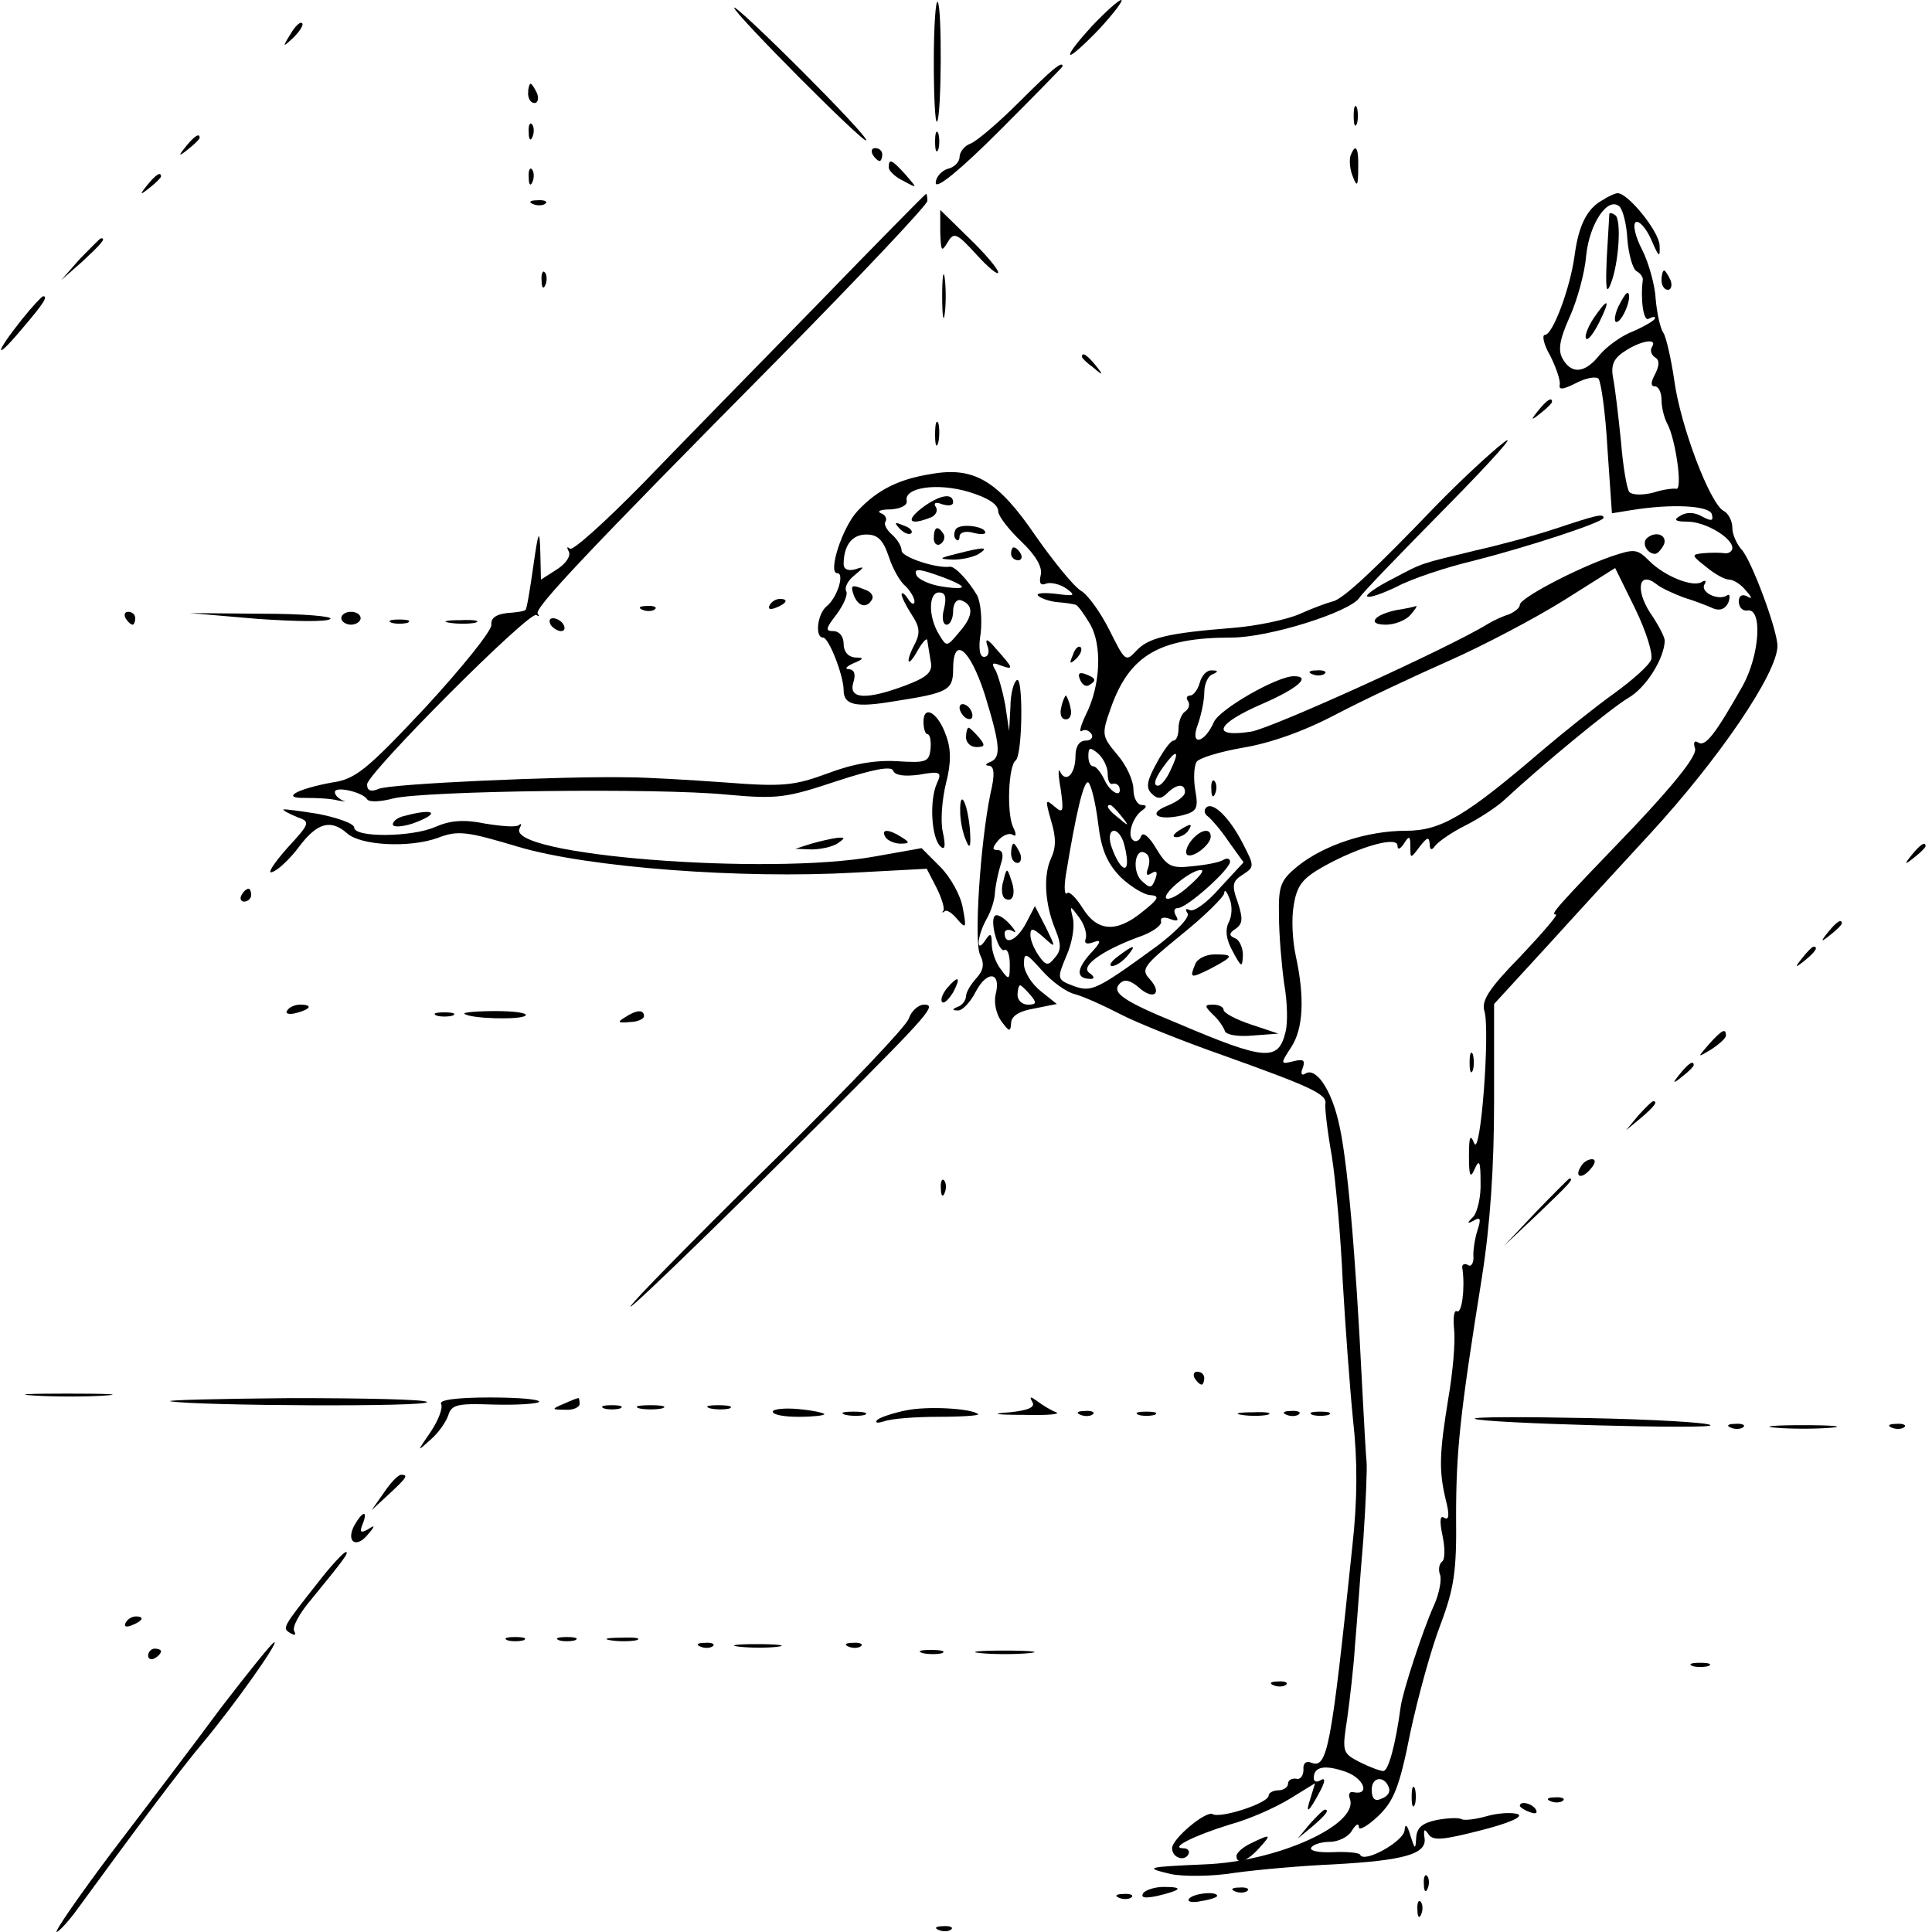 <?xml version="1.0" standalone="no"?>
<!DOCTYPE svg PUBLIC "-//W3C//DTD SVG 20010904//EN"
 "http://www.w3.org/TR/2001/REC-SVG-20010904/DTD/svg10.dtd">
<svg version="1.0" xmlns="http://www.w3.org/2000/svg"
 width="300pt" height="300pt" viewBox="0 0 300 300"
 preserveAspectRatio="xMidYMid meet">
<g transform="translate(0,300) scale(0.1,-0.1)"
fill="#000000" stroke="none">
<path d="M1450 2905 c0 -54 2 -96 5 -94 7 8 8 179 1 186 -3 4 -6 -38 -6 -92z"/>
<path d="M1696 2960 c-21 -23 -37 -43 -34 -45 2 -2 22 16 45 40 23 25 38 45
34 45 -4 0 -24 -18 -45 -40z"/>
<path d="M1140 2988 c0 -9 201 -211 205 -206 3 2 -43 51 -100 108 -58 58 -105
102 -105 98z"/>
<path d="M451 2947 c-13 -21 -12 -21 5 -5 10 10 16 20 13 22 -3 3 -11 -5 -18
-17z"/>
<path d="M1583 2842 c-32 -32 -66 -61 -76 -65 -9 -3 -17 -13 -17 -21 0 -7 -8
-16 -18 -18 -10 -3 -19 -13 -19 -22 0 -11 38 20 99 81 54 54 98 99 98 100 0 9
-15 -3 -67 -55z"/>
<path d="M820 2855 c0 -8 4 -15 10 -15 5 0 7 7 4 15 -4 8 -8 15 -10 15 -2 0
-4 -7 -4 -15z"/>
<path d="M2102 2820 c0 -14 2 -19 5 -12 2 6 2 18 0 25 -3 6 -5 1 -5 -13z"/>
<path d="M821 2794 c0 -11 3 -14 6 -6 3 7 2 16 -1 19 -3 4 -6 -2 -5 -13z"/>
<path d="M1452 2780 c0 -14 2 -19 5 -12 2 6 2 18 0 25 -3 6 -5 1 -5 -13z"/>
<path d="M289 2773 c-13 -16 -12 -17 4 -4 9 7 17 15 17 17 0 8 -8 3 -21 -13z"/>
<path d="M1355 2760 c3 -5 8 -10 11 -10 2 0 4 5 4 10 0 6 -5 10 -11 10 -5 0
-7 -4 -4 -10z"/>
<path d="M2097 2758 c-2 -7 -1 -22 4 -33 6 -16 8 -14 8 13 1 33 -4 41 -12 20z"/>
<path d="M1380 2740 c0 -5 10 -15 23 -21 22 -12 22 -12 3 10 -21 23 -26 26
-26 11z"/>
<path d="M821 2724 c0 -11 3 -14 6 -6 3 7 2 16 -1 19 -3 4 -6 -2 -5 -13z"/>
<path d="M229 2713 c-13 -16 -12 -17 4 -4 9 7 17 15 17 17 0 8 -8 3 -21 -13z"/>
<path d="M1268 2526 c-92 -94 -214 -219 -271 -278 -58 -59 -108 -104 -112
-100 -5 4 -5 2 -2 -4 4 -7 -4 -19 -18 -28 l-25 -16 -1 42 c-1 38 -3 35 -11
-22 -5 -35 -10 -66 -12 -67 -1 -2 -14 -4 -29 -5 -17 -2 -25 -8 -24 -18 1 -9
-45 -66 -102 -128 -91 -97 -109 -112 -145 -117 -55 -10 -82 -25 -41 -24 17 0
39 -1 50 -4 11 -2 14 -2 7 0 -6 3 -12 8 -12 13 0 10 43 0 50 -11 3 -5 21 -4
40 1 45 12 410 17 520 6 77 -7 91 -5 169 21 58 19 86 24 88 16 3 -7 17 -9 40
-6 33 6 36 4 28 -13 -12 -26 -9 -84 5 -98 7 -7 9 -1 4 22 -4 17 -1 52 5 76 8
31 8 53 0 74 -12 35 -35 49 -35 21 0 -11 3 -19 6 -19 4 0 6 -10 5 -22 -2 -21
-6 -23 -52 -20 -33 2 -69 -4 -108 -19 -52 -19 -69 -21 -159 -14 -56 4 -123 8
-151 8 -102 2 -371 -10 -387 -18 -12 -5 -18 -3 -18 7 0 17 253 271 263 263 4
-3 5 -2 2 2 -6 8 71 90 377 399 125 127 228 236 228 242 0 7 -1 11 -2 11 -2
-1 -78 -78 -170 -173z"/>
<path d="M2488 2689 c-24 -13 -37 -40 -43 -86 -7 -51 -34 -123 -46 -123 -5 0
-2 -15 8 -32 9 -18 16 -38 15 -45 -2 -9 5 -8 25 2 15 8 31 11 35 7 4 -4 11
-53 14 -108 l7 -101 31 5 c62 10 119 7 124 -6 3 -11 0 -12 -15 -4 -12 7 -25 7
-34 1 -11 -6 -8 -9 11 -9 28 0 70 -25 70 -41 0 -5 -6 -9 -12 -8 -7 1 -22 1
-33 0 -19 -2 -19 -3 4 -21 13 -11 29 -20 36 -20 7 0 19 -8 26 -17 10 -11 10
-14 2 -9 -8 4 -13 1 -13 -8 0 -9 6 -15 13 -14 24 5 20 -68 -7 -117 -43 -76
-58 -95 -69 -88 -6 4 -8 0 -5 -9 4 -10 -29 -52 -95 -122 -124 -129 -130 -136
-121 -136 4 0 -21 -29 -55 -65 -49 -50 -61 -69 -56 -85 9 -30 -6 -230 -16
-205 -6 15 -8 10 -8 -20 0 -31 2 -36 9 -20 7 16 9 11 9 -20 1 -23 -5 -47 -11
-54 -11 -11 -10 -12 1 -6 10 6 11 2 5 -16 -4 -13 -7 -32 -6 -42 0 -9 -4 -15
-9 -11 -6 3 -10 0 -8 -7 4 -30 -1 -70 -9 -65 -4 2 -6 -10 -4 -29 2 -18 -2 -66
-9 -106 -14 -86 -15 -112 -4 -158 6 -23 5 -32 -2 -28 -7 5 -8 -4 -3 -28 4 -19
4 -37 -1 -40 -4 -3 -6 -12 -3 -20 3 -7 -1 -29 -9 -47 -17 -37 -49 -135 -52
-158 -8 -59 -19 -100 -27 -100 -5 0 -21 6 -37 14 -27 14 -27 16 -19 68 4 29
10 80 12 113 3 33 8 107 13 165 4 58 6 112 5 120 -1 8 -4 62 -7 120 -10 203
-23 355 -37 410 -12 50 -35 83 -51 73 -6 -4 -8 0 -4 9 4 12 1 14 -15 10 -20
-5 -20 -4 -3 22 19 29 21 78 7 142 -5 23 -7 58 -3 79 5 30 13 41 47 60 56 31
114 47 114 32 0 -7 4 -6 10 3 8 13 10 12 10 -4 0 -20 0 -20 15 0 11 14 14 15
15 4 0 -10 3 -11 8 -4 4 6 25 21 47 32 22 11 49 29 60 39 58 54 166 143 193
159 28 16 56 61 57 89 0 6 -10 25 -23 44 -23 36 -17 65 10 44 7 -6 27 -15 43
-21 17 -5 37 -13 46 -17 10 -4 19 0 23 10 3 9 2 14 -3 10 -14 -8 -42 6 -34 18
3 5 1 7 -5 3 -14 -8 -57 9 -81 33 -19 19 -23 19 -59 7 -57 -20 -142 -65 -142
-75 0 -5 -8 -11 -17 -15 -10 -3 -25 -10 -33 -15 -58 -36 -333 -161 -367 -167
-64 -10 -55 12 17 43 55 24 77 43 49 43 -26 0 -115 -51 -124 -71 -15 -34 -38
-38 -25 -4 5 14 10 37 10 50 0 13 6 26 13 28 9 4 9 6 -1 6 -8 1 -16 -8 -19
-19 -3 -11 -10 -20 -15 -20 -5 0 -7 -4 -3 -9 3 -5 1 -12 -5 -16 -5 -3 -10 -15
-10 -26 0 -10 -3 -19 -8 -19 -4 0 -16 -16 -26 -35 -15 -27 -17 -38 -8 -47 9
-9 15 -9 24 0 15 15 28 16 28 2 0 -6 -12 -15 -27 -21 -33 -13 -15 -24 23 -15
23 6 25 11 20 39 -3 18 -2 37 2 44 4 6 37 16 72 22 42 7 94 25 145 52 44 23
123 60 175 83 52 23 132 65 177 93 l81 51 31 -63 c17 -35 28 -70 25 -79 -3 -9
-29 -32 -58 -53 -28 -20 -78 -60 -111 -88 -119 -102 -157 -125 -212 -125 -60
0 -127 -22 -168 -55 -27 -22 -30 -31 -29 -77 0 -29 4 -76 8 -105 5 -28 6 -62
2 -76 -11 -45 -31 -44 -165 13 -88 36 -106 49 -92 63 7 7 16 5 29 -6 23 -21
38 -10 17 13 -14 15 -9 21 50 69 36 29 65 58 66 64 0 7 4 3 8 -8 5 -11 4 -28
-1 -37 -6 -12 -4 -27 6 -45 14 -26 15 -26 16 -6 0 12 -6 24 -12 26 -10 4 -10
8 1 15 11 8 11 16 3 41 -10 27 -8 33 8 43 18 12 18 13 0 48 -21 41 -47 66 -57
56 -4 -4 -3 -10 3 -14 5 -4 20 -21 32 -39 l23 -32 -37 -40 c-20 -23 -41 -38
-47 -34 -6 3 -7 1 -3 -5 4 -6 -16 -27 -46 -50 -96 -70 -103 -73 -131 -63 -26
10 -26 11 -11 47 9 20 13 46 10 58 -5 21 -5 21 10 1 8 -11 12 -25 10 -32 -3
-8 1 -10 12 -6 13 5 12 0 -6 -19 -21 -24 -21 -38 2 -38 6 0 5 4 -2 9 -16 10
19 35 76 56 21 7 36 18 35 24 -2 6 4 8 14 4 11 -4 14 -3 9 5 -4 7 -3 12 3 12
14 0 81 60 81 72 0 5 -5 6 -10 3 -6 -4 -27 -8 -48 -10 -34 -4 -40 0 -57 28
-10 17 -20 26 -23 19 -2 -7 -8 -10 -12 -7 -11 7 -1 37 14 47 7 5 7 8 -1 8 -7
0 -13 11 -13 24 0 14 -11 38 -25 54 -24 29 -25 31 -10 73 29 82 76 109 187
109 59 0 185 40 199 62 4 7 65 70 136 142 70 71 110 116 88 99 -22 -17 -70
-62 -106 -99 -94 -98 -144 -145 -160 -148 -8 -2 -30 -10 -50 -19 -20 -9 -67
-19 -105 -22 -100 -8 -131 -15 -150 -36 -16 -17 -17 -16 -41 32 -14 28 -34 56
-45 62 -11 7 -42 45 -70 85 -58 85 -95 108 -162 96 -51 -8 -84 -25 -114 -57
-24 -25 -47 -97 -32 -97 12 0 0 -38 -16 -51 -15 -12 -19 -49 -6 -49 9 0 32
-59 32 -82 0 -23 19 -27 78 -17 84 13 92 17 92 50 0 53 26 32 49 -39 24 -78
26 -98 9 -105 -8 -3 -9 -6 -2 -6 8 -1 9 -14 2 -43 -16 -78 -26 -232 -16 -251
7 -14 5 -24 -6 -36 -9 -10 -16 -22 -16 -28 0 -6 -6 -14 -12 -16 -10 -4 -10 -6
-1 -6 7 -1 20 13 28 29 18 34 40 31 31 -4 -3 -13 1 -31 9 -42 12 -16 14 -17
15 -3 0 11 12 19 36 23 l35 7 -25 20 c-14 11 -26 30 -26 42 0 19 3 18 28 -10
15 -17 38 -34 52 -37 14 -4 45 -18 70 -31 25 -13 97 -42 160 -64 134 -48 161
-60 158 -75 -1 -6 3 -42 10 -81 6 -38 14 -126 17 -195 4 -69 11 -165 16 -215
7 -62 7 -123 -1 -195 -33 -317 -39 -347 -64 -337 -8 3 -13 -1 -12 -11 0 -9 -5
-16 -11 -14 -7 1 -13 -2 -13 -8 0 -5 -7 -10 -15 -10 -8 0 -15 -4 -15 -8 0 -12
-75 -36 -87 -29 -10 6 -63 -38 -63 -53 0 -14 18 -21 25 -10 3 5 0 10 -7 10
-23 0 14 19 72 37 30 8 72 27 93 40 l39 24 -7 -23 c-9 -27 -3 -23 15 11 8 15
8 21 1 17 -6 -4 -11 -3 -11 3 0 18 17 21 49 10 29 -10 39 -37 13 -32 -6 2 -9
-3 -6 -10 15 -40 -113 -98 -226 -102 -91 -4 -94 -5 -52 -15 19 -4 64 -4 100 2
37 5 105 11 152 13 110 6 146 16 142 41 -2 14 0 15 6 6 7 -11 23 -9 82 6 43
11 66 21 57 25 -9 3 -30 2 -48 -3 -17 -5 -35 -7 -39 -5 -5 3 -22 2 -39 -1 -23
-5 -31 -12 -32 -28 -1 -19 -2 -18 -9 4 -5 17 -8 19 -9 8 -1 -17 -63 -52 -69
-38 -1 3 -20 5 -42 4 -22 -1 -37 2 -34 7 3 5 16 9 29 9 13 0 29 8 34 17 6 10
11 13 11 6 0 -6 13 1 30 17 24 23 33 44 50 130 12 56 33 132 47 168 21 56 25
83 24 167 0 102 6 159 40 371 13 82 19 172 19 274 l0 151 88 96 c48 53 117
128 153 167 108 117 199 251 199 293 0 25 -41 135 -56 150 -7 8 -14 23 -14 33
0 11 -6 23 -14 27 -21 12 -66 130 -76 201 -5 35 -13 69 -17 75 -5 7 -10 30
-12 52 -1 22 -11 57 -21 77 -11 21 -15 40 -10 43 5 3 16 -9 24 -27 12 -28 14
-29 13 -9 -1 22 -49 81 -65 81 -4 0 -15 -5 -24 -11z m39 -61 c2 -23 8 -45 14
-49 6 -3 10 -9 10 -13 -4 -31 1 -66 9 -61 6 3 10 4 10 1 0 -3 -15 -12 -33 -20
-19 -7 -42 -24 -53 -37 -22 -28 -43 -31 -57 -7 -8 13 -6 29 10 65 12 26 24 70
26 96 5 50 34 93 52 76 5 -5 11 -28 12 -51z m38 -167 c-3 -5 -1 -12 5 -16 7
-4 7 -12 0 -26 -7 -13 -7 -19 0 -19 5 0 10 -9 10 -21 0 -11 4 -28 9 -37 13
-24 24 -103 14 -101 -4 1 -21 -1 -36 -6 -16 -4 -32 -4 -37 1 -4 5 -10 41 -13
79 -4 39 -9 82 -12 97 -4 20 0 31 17 42 25 17 53 22 43 7z m-1060 -225 c29 -9
45 -19 45 -30 0 -7 16 -28 36 -47 23 -22 33 -40 30 -52 -3 -13 0 -17 9 -13 7
2 21 -1 31 -8 15 -11 13 -12 -17 -8 -19 2 -31 1 -27 -3 4 -4 18 -9 30 -10 13
-1 25 -3 28 -4 3 0 13 -14 22 -29 20 -33 17 -97 -6 -142 -8 -17 -11 -28 -6
-25 5 3 11 1 15 -5 3 -5 -1 -10 -9 -10 -10 0 -16 -9 -16 -24 0 -28 -15 -43
-24 -24 -3 7 -3 -5 1 -27 5 -36 4 -39 -10 -27 -14 12 -14 10 -5 -22 8 -26 8
-42 0 -59 -12 -26 -10 -70 7 -111 9 -22 9 -32 -1 -43 -10 -13 -14 -13 -25 3
-7 10 -13 24 -13 32 0 12 4 11 20 -3 20 -18 20 -18 4 15 l-17 33 -14 -27 c-14
-26 -33 -35 -33 -15 0 5 6 7 13 3 6 -4 4 1 -5 11 -10 11 -20 16 -23 13 -9 -8
6 -59 15 -53 4 2 8 -7 8 -22 0 -25 -1 -26 -14 -8 -8 10 -14 28 -14 39 0 17 -2
18 -10 6 -15 -23 -13 6 2 33 7 12 13 31 13 42 1 11 5 30 9 43 5 14 3 22 -5 22
-9 0 -8 4 1 15 7 8 17 12 22 9 6 -4 7 0 1 12 -10 22 -7 95 4 103 11 8 12 132
2 125 -5 -3 -10 -22 -10 -42 l-2 -37 -6 40 c-4 22 -11 46 -15 54 -7 11 -5 13
7 8 22 -8 21 -5 -5 24 -14 17 -19 19 -15 7 4 -10 2 -18 -5 -18 -7 0 -9 14 -5
38 2 21 0 47 -6 58 -13 22 -34 45 -42 44 -21 -3 -75 15 -75 25 0 7 -7 18 -15
25 -8 7 -13 16 -10 20 3 5 -1 11 -7 13 -7 3 -1 6 15 6 15 1 26 6 25 13 -5 21
47 29 97 14z m-125 -100 c6 -19 18 -40 26 -46 7 -7 14 -18 14 -24 0 -6 -5 -4
-10 4 -5 8 -10 11 -10 7 0 -4 7 -18 16 -32 12 -18 13 -28 5 -44 -16 -30 -12
-40 4 -11 8 14 15 21 15 15 1 -5 3 -20 5 -31 4 -17 -4 -25 -38 -38 -61 -23
-90 -22 -82 4 4 13 2 20 -7 21 -7 0 -4 4 7 9 17 7 17 9 3 9 -11 1 -18 9 -18
21 0 12 -7 20 -16 20 -13 0 -12 4 5 26 11 15 18 31 15 36 -3 5 2 16 12 24 17
14 17 15 2 10 -11 -3 -18 0 -18 8 0 29 13 46 35 46 18 0 26 -8 35 -34z m113
-46 c4 -4 -9 -4 -29 -1 -21 3 -39 12 -41 18 -4 10 3 10 29 1 18 -6 37 -14 41
-18z m-27 -35 c-4 -14 -2 -25 4 -25 5 0 10 9 10 21 0 11 5 19 12 17 20 -7 20
-24 -2 -49 -20 -24 -20 -24 -32 -4 -17 28 -16 65 0 65 10 0 12 -7 8 -25z m254
-256 c0 -11 3 -18 8 -16 4 1 8 -1 10 -5 5 -18 -14 -9 -23 11 -5 11 -13 21 -17
21 -5 0 -8 7 -8 16 0 14 3 14 15 4 8 -7 15 -21 15 -31z m98 6 c-6 -14 -15 -25
-20 -25 -9 0 -4 14 15 38 15 19 18 14 5 -13z m-113 -82 c5 -43 14 -63 35 -85
16 -15 37 -28 47 -28 14 -1 12 -6 -12 -25 -41 -34 -71 -32 -94 5 -10 16 -21
27 -24 23 -4 -4 -5 9 -2 28 16 98 28 148 35 144 4 -3 11 -30 15 -62z m36 10
c13 -16 12 -17 -3 -4 -17 13 -22 21 -14 21 2 0 10 -8 17 -17z m3 -39 c3 -9 6
-23 6 -32 0 -21 -15 -5 -25 26 -7 25 9 31 19 6z m39 -41 c-4 -11 -3 -14 5 -9
8 5 10 2 6 -9 -6 -15 -8 -15 -22 -2 -15 16 -9 53 7 42 6 -3 7 -13 4 -22z m63
-29 c-15 -14 -31 -22 -35 -19 -7 7 39 45 54 44 6 0 -3 -11 -19 -25z m-246
-169 c10 -12 10 -15 -4 -15 -9 0 -16 7 -16 15 0 8 2 15 4 15 2 0 9 -7 16 -15z
m557 -1232 c2 -6 -3 -13 -12 -16 -10 -5 -15 0 -15 14 0 21 21 22 27 2z"/>
<path d="M2499 2668 c0 -2 -2 -32 -4 -68 -2 -47 -1 -59 6 -41 13 32 17 101 7
107 -4 3 -8 4 -9 2z"/>
<path d="M2513 2524 c-6 -13 -7 -24 -3 -24 9 0 25 39 18 45 -2 2 -8 -7 -15
-21z"/>
<path d="M2474 2505 c-9 -14 -14 -28 -11 -31 3 -3 12 9 20 25 19 38 14 40 -9
6z"/>
<path d="M1430 2210 c-24 -19 -17 -26 14 -14 9 3 13 11 9 17 -4 6 0 8 10 4 10
-3 17 -2 17 3 0 16 -23 11 -50 -10z"/>
<path d="M1397 2179 c7 -7 15 -10 18 -7 3 3 -2 9 -12 12 -14 6 -15 5 -6 -5z"/>
<path d="M1484 2178 c-3 -5 -3 -12 0 -15 3 -4 6 -2 6 4 0 6 9 9 20 6 11 -3 20
-3 20 0 0 10 -40 15 -46 5z"/>
<path d="M1450 2164 c0 -8 5 -12 10 -9 6 4 8 11 5 16 -9 14 -15 11 -15 -7z"/>
<path d="M1485 2140 c-28 -7 -28 -8 -5 -9 14 0 32 4 40 9 17 11 8 11 -35 0z"/>
<path d="M1570 2140 c0 -5 5 -10 11 -10 5 0 7 5 4 10 -3 6 -8 10 -11 10 -2 0
-4 -4 -4 -10z"/>
<path d="M1666 1983 c-6 -14 -5 -15 5 -6 7 7 10 15 7 18 -3 3 -9 -2 -12 -12z"/>
<path d="M1677 1945 c3 -8 9 -12 14 -9 12 7 11 11 -5 17 -10 4 -13 1 -9 -8z"/>
<path d="M1648 1902 c-3 -11 0 -19 7 -19 7 0 10 8 7 19 -2 10 -6 18 -7 18 -1
0 -5 -8 -7 -18z"/>
<path d="M1570 1675 c0 -8 4 -15 10 -15 5 0 7 7 4 15 -4 8 -8 15 -10 15 -2 0
-4 -7 -4 -15z"/>
<path d="M1558 1632 c-4 -12 -2 -24 2 -27 13 -8 18 8 10 29 -6 19 -7 19 -12
-2z"/>
<path d="M1326 2075 c7 -17 20 -20 28 -6 3 5 -1 12 -10 15 -22 9 -24 8 -18 -9z"/>
<path d="M828 2683 c7 -3 16 -2 19 1 4 3 -2 6 -13 5 -11 0 -14 -3 -6 -6z"/>
<path d="M1460 2640 c1 -30 2 -32 11 -17 10 17 14 16 45 -18 19 -21 34 -33 34
-28 0 5 -20 29 -45 53 l-45 44 0 -34z"/>
<path d="M124 2598 l-29 -33 33 29 c30 28 37 36 29 36 -2 0 -16 -15 -33 -32z"/>
<path d="M1463 2540 c0 -30 2 -43 4 -27 2 15 2 39 0 55 -2 15 -4 2 -4 -28z"/>
<path d="M841 2564 c0 -11 3 -14 6 -6 3 7 2 16 -1 19 -3 4 -6 -2 -5 -13z"/>
<path d="M2580 2565 c0 -8 4 -15 10 -15 5 0 7 7 4 15 -4 8 -8 15 -10 15 -2 0
-4 -7 -4 -15z"/>
<path d="M34 2504 c-43 -54 -43 -66 -1 -16 35 41 42 52 34 52 -2 0 -17 -16
-33 -36z"/>
<path d="M1680 2446 c0 -2 8 -10 18 -17 15 -13 16 -12 3 4 -13 16 -21 21 -21
13z"/>
<path d="M2389 2363 c-13 -16 -12 -17 4 -4 9 7 17 15 17 17 0 8 -8 3 -21 -13z"/>
<path d="M1452 2325 c0 -16 2 -22 5 -12 2 9 2 23 0 30 -3 6 -5 -1 -5 -18z"/>
<path d="M2415 2179 c-33 -11 -89 -26 -125 -34 -86 -21 -79 -18 -128 -44 -24
-12 -42 -25 -39 -27 3 -3 23 4 46 15 22 12 76 30 118 40 83 21 203 60 203 67
0 7 -12 4 -75 -17z"/>
<path d="M2557 2164 c-8 -8 1 -24 13 -24 4 0 10 7 14 15 5 15 -14 21 -27 9z"/>
<path d="M1195 2060 c-3 -6 1 -7 9 -4 18 7 21 14 7 14 -6 0 -13 -4 -16 -10z"/>
<path d="M998 2053 c7 -3 16 -2 19 1 4 3 -2 6 -13 5 -11 0 -14 -3 -6 -6z"/>
<path d="M2170 2053 c-36 -7 -49 -23 -18 -23 14 0 31 7 38 15 7 8 11 14 9 14
-2 -1 -15 -4 -29 -6z"/>
<path d="M195 2040 c3 -5 8 -10 11 -10 2 0 4 5 4 10 0 6 -5 10 -11 10 -5 0 -7
-4 -4 -10z"/>
<path d="M400 2039 c58 -4 108 -5 113 0 4 4 -43 8 -105 8 l-113 1 105 -9z"/>
<path d="M530 2040 c0 -5 7 -10 15 -10 8 0 15 5 15 10 0 6 -7 10 -15 10 -8 0
-15 -4 -15 -10z"/>
<path d="M608 2033 c6 -2 18 -2 25 0 6 3 1 5 -13 5 -14 0 -19 -2 -12 -5z"/>
<path d="M698 2033 c12 -2 30 -2 40 0 9 3 -1 5 -23 4 -22 0 -30 -2 -17 -4z"/>
<path d="M855 2030 c3 -5 11 -10 16 -10 6 0 7 5 4 10 -3 6 -11 10 -16 10 -6 0
-7 -4 -4 -10z"/>
<path d="M2038 1953 c7 -3 16 -2 19 1 4 3 -2 6 -13 5 -11 0 -14 -3 -6 -6z"/>
<path d="M1490 1901 c0 -5 5 -13 10 -16 6 -3 10 -2 10 4 0 5 -4 13 -10 16 -5
3 -10 2 -10 -4z"/>
<path d="M1500 1855 c0 -8 7 -15 16 -15 14 0 14 3 4 15 -7 8 -14 15 -16 15 -2
0 -4 -7 -4 -15z"/>
<path d="M1881 1774 c0 -11 3 -14 6 -6 3 7 2 16 -1 19 -3 4 -6 -2 -5 -13z"/>
<path d="M1491 1739 c0 -13 4 -33 9 -44 6 -15 8 -10 6 18 -4 42 -16 64 -15 26z"/>
<path d="M440 1743 c0 -2 10 -7 22 -12 20 -7 20 -9 -17 -49 -21 -24 -31 -40
-22 -36 9 3 28 21 42 40 28 37 49 42 74 20 21 -19 97 -23 141 -7 31 12 45 10
125 -14 108 -32 345 -50 522 -40 l112 6 15 -29 c8 -16 13 -32 11 -36 -3 -3 -2
-4 2 -1 3 3 12 -3 20 -13 13 -15 14 -13 8 18 -3 19 -19 48 -35 64 l-29 29 -73
-13 c-166 -30 -575 2 -551 44 3 6 3 8 -1 5 -4 -4 -27 -2 -52 2 -34 7 -55 5
-78 -5 -36 -16 -126 -17 -126 -1 0 6 -25 15 -55 21 -30 5 -55 8 -55 7z"/>
<path d="M628 1733 c-10 -2 -18 -8 -18 -13 0 -5 14 -4 30 1 45 16 36 25 -12
12z"/>
<path d="M1830 1710 c-9 -6 -10 -10 -3 -10 6 0 15 5 18 10 8 12 4 12 -15 0z"/>
<path d="M1375 1700 c3 -5 14 -10 23 -10 15 0 15 2 2 10 -20 13 -33 13 -25 0z"/>
<path d="M1850 1695 c-7 -9 -10 -18 -7 -22 8 -7 37 15 37 28 0 14 -16 11 -30
-6z"/>
<path d="M1260 1690 l-25 -8 25 -1 c14 0 32 4 40 9 13 9 13 10 0 9 -8 -1 -26
-5 -40 -9z"/>
<path d="M2969 1673 c-13 -16 -12 -17 4 -4 9 7 17 15 17 17 0 8 -8 3 -21 -13z"/>
<path d="M375 1610 c-3 -5 -1 -10 4 -10 6 0 11 5 11 10 0 6 -2 10 -4 10 -3 0
-8 -4 -11 -10z"/>
<path d="M2839 1553 c-13 -16 -12 -17 4 -4 9 7 17 15 17 17 0 8 -8 3 -21 -13z"/>
<path d="M1736 1515 c-11 -8 -15 -15 -9 -15 6 0 16 7 23 15 16 19 11 19 -14 0z"/>
<path d="M2799 1513 c-13 -16 -12 -17 4 -4 16 13 21 21 13 21 -2 0 -10 -8 -17
-17z"/>
<path d="M1856 1503 c-9 -22 -8 -23 24 -7 36 19 37 22 6 22 -14 0 -27 -7 -30
-15z"/>
<path d="M1470 1465 c-7 -9 -10 -18 -7 -21 3 -3 10 4 17 15 13 25 8 27 -10 6z"/>
<path d="M446 1431 c-4 -5 3 -7 14 -4 23 6 26 13 6 13 -8 0 -17 -4 -20 -9z"/>
<path d="M1411 1418 c-5 -13 -94 -106 -197 -208 -104 -102 -206 -205 -228
-230 -42 -47 106 95 309 298 148 148 160 162 140 162 -9 0 -20 -10 -24 -22z"/>
<path d="M1883 1425 c9 -8 17 -20 19 -26 2 -6 20 -9 43 -7 l40 3 -42 14 c-24
8 -43 18 -43 23 0 4 -7 8 -16 8 -14 0 -14 -2 -1 -15z"/>
<path d="M678 1423 c6 -2 18 -2 25 0 6 3 1 5 -13 5 -14 0 -19 -2 -12 -5z"/>
<path d="M721 1426 c8 -8 88 -10 95 -3 4 4 -17 7 -46 7 -29 0 -51 -2 -49 -4z"/>
<path d="M970 1420 c-12 -7 -10 -9 8 -7 12 0 22 5 22 9 0 11 -12 10 -30 -2z"/>
<path d="M2654 1379 c-19 -22 -19 -22 4 -8 12 8 22 17 22 21 0 12 -6 9 -26
-13z"/>
<path d="M2282 1350 c0 -14 2 -19 5 -12 2 6 2 18 0 25 -3 6 -5 1 -5 -13z"/>
<path d="M2609 1333 c-13 -16 -12 -17 4 -4 9 7 17 15 17 17 0 8 -8 3 -21 -13z"/>
<path d="M2544 1268 l-19 -23 23 19 c21 18 27 26 19 26 -2 0 -12 -10 -23 -22z"/>
<path d="M2455 1189 c-11 -17 1 -21 15 -4 8 9 8 15 2 15 -6 0 -14 -5 -17 -11z"/>
<path d="M1461 1154 c0 -11 3 -14 6 -6 3 7 2 16 -1 19 -3 4 -6 -2 -5 -13z"/>
<path d="M2385 1118 l-50 -53 53 50 c48 46 57 55 49 55 -1 0 -25 -24 -52 -52z"/>
<path d="M1855 860 c3 -5 8 -10 11 -10 2 0 4 5 4 10 0 6 -5 10 -11 10 -5 0 -7
-4 -4 -10z"/>
<path d="M53 833 c32 -2 81 -2 110 0 29 2 3 3 -58 3 -61 0 -84 -1 -52 -3z"/>
<path d="M265 824 c43 -7 403 -9 398 -1 -2 4 -97 6 -211 6 -114 -1 -198 -3
-187 -5z"/>
<path d="M685 820 c3 -6 -4 -25 -16 -43 -22 -32 -22 -32 -1 -13 12 10 24 27
28 38 5 17 14 19 70 17 35 -1 67 1 71 4 3 4 -31 7 -76 7 -53 0 -80 -4 -76 -10z"/>
<path d="M875 820 c-19 -8 -19 -9 3 -9 12 -1 22 4 22 9 0 6 -1 10 -2 9 -2 0
-12 -4 -23 -9z"/>
<path d="M1603 823 c5 -8 -6 -13 -35 -16 -31 -2 -24 -4 22 -4 36 -1 58 1 50 4
-8 3 -21 11 -29 17 -11 8 -13 8 -8 -1z"/>
<path d="M938 813 c6 -2 18 -2 25 0 6 3 1 5 -13 5 -14 0 -19 -2 -12 -5z"/>
<path d="M993 813 c9 -2 25 -2 35 0 9 3 1 5 -18 5 -19 0 -27 -2 -17 -5z"/>
<path d="M1103 813 c9 -2 23 -2 30 0 6 3 -1 5 -18 5 -16 0 -22 -2 -12 -5z"/>
<path d="M1200 808 c0 -5 18 -8 40 -8 22 0 40 2 40 4 0 2 -18 6 -40 8 -22 2
-40 0 -40 -4z"/>
<path d="M1407 810 c-20 -4 -41 -11 -45 -15 -4 -5 1 -5 11 -2 10 4 48 7 84 7
37 0 64 2 62 4 -10 9 -78 13 -112 6z"/>
<path d="M1313 803 c9 -2 23 -2 30 0 6 3 -1 5 -18 5 -16 0 -22 -2 -12 -5z"/>
<path d="M1678 803 c7 -3 16 -2 19 1 4 3 -2 6 -13 5 -11 0 -14 -3 -6 -6z"/>
<path d="M1768 803 c6 -2 18 -2 25 0 6 3 1 5 -13 5 -14 0 -19 -2 -12 -5z"/>
<path d="M1928 803 c12 -2 30 -2 40 0 9 3 -1 5 -23 4 -22 0 -30 -2 -17 -4z"/>
<path d="M1998 803 c7 -3 16 -2 19 1 4 3 -2 6 -13 5 -11 0 -14 -3 -6 -6z"/>
<path d="M2038 803 c6 -2 18 -2 25 0 6 3 1 5 -13 5 -14 0 -19 -2 -12 -5z"/>
<path d="M2290 797 c8 -7 374 -17 366 -10 -3 4 -88 9 -189 11 -100 2 -180 2
-177 -1z"/>
<path d="M2688 783 c7 -3 16 -2 19 1 4 3 -2 6 -13 5 -11 0 -14 -3 -6 -6z"/>
<path d="M2758 783 c23 -2 61 -2 85 0 23 2 4 4 -43 4 -47 0 -66 -2 -42 -4z"/>
<path d="M2938 783 c7 -3 16 -2 19 1 4 3 -2 6 -13 5 -11 0 -14 -3 -6 -6z"/>
<path d="M596 682 l-19 -27 26 24 c28 26 32 31 20 31 -5 0 -17 -13 -27 -28z"/>
<path d="M550 631 c-13 -25 3 -36 21 -14 12 14 12 16 0 8 -11 -6 -13 -4 -8 8
9 23 0 21 -13 -2z"/>
<path d="M494 543 c-56 -71 -56 -71 -43 -79 7 -4 9 -3 6 3 -4 6 8 28 26 49 49
60 60 74 54 74 -3 0 -23 -21 -43 -47z"/>
<path d="M195 480 c-3 -6 1 -7 9 -4 18 7 21 14 7 14 -6 0 -13 -4 -16 -10z"/>
<path d="M788 453 c6 -2 18 -2 25 0 6 3 1 5 -13 5 -14 0 -19 -2 -12 -5z"/>
<path d="M868 453 c6 -2 18 -2 25 0 6 3 1 5 -13 5 -14 0 -19 -2 -12 -5z"/>
<path d="M948 453 c12 -2 30 -2 40 0 9 3 -1 5 -23 4 -22 0 -30 -2 -17 -4z"/>
<path d="M343 348 c-42 -57 -119 -158 -170 -225 -51 -68 -89 -123 -85 -123 4
1 19 17 34 38 86 118 160 217 194 257 49 59 117 155 110 155 -3 0 -40 -46 -83
-102z"/>
<path d="M1088 443 c7 -3 16 -2 19 1 4 3 -2 6 -13 5 -11 0 -14 -3 -6 -6z"/>
<path d="M1148 443 c18 -2 45 -2 60 0 15 2 0 4 -33 4 -33 0 -45 -2 -27 -4z"/>
<path d="M1318 443 c7 -3 16 -2 19 1 4 3 -2 6 -13 5 -11 0 -14 -3 -6 -6z"/>
<path d="M230 429 c0 -5 5 -7 10 -4 6 3 10 8 10 11 0 2 -4 4 -10 4 -5 0 -10
-5 -10 -11z"/>
<path d="M1433 433 c9 -2 23 -2 30 0 6 3 -1 5 -18 5 -16 0 -22 -2 -12 -5z"/>
<path d="M1523 433 c20 -2 54 -2 75 0 20 2 3 4 -38 4 -41 0 -58 -2 -37 -4z"/>
<path d="M2628 413 c6 -2 18 -2 25 0 6 3 1 5 -13 5 -14 0 -19 -2 -12 -5z"/>
<path d="M1978 383 c7 -3 16 -2 19 1 4 3 -2 6 -13 5 -11 0 -14 -3 -6 -6z"/>
<path d="M2192 210 c0 -14 2 -19 5 -12 2 6 2 18 0 25 -3 6 -5 1 -5 -13z"/>
<path d="M2408 203 c7 -3 16 -2 19 1 4 3 -2 6 -13 5 -11 0 -14 -3 -6 -6z"/>
<path d="M2360 196 c0 -2 7 -7 16 -10 8 -3 12 -2 9 4 -6 10 -25 14 -25 6z"/>
<path d="M2034 168 l-19 -23 23 19 c21 18 27 26 19 26 -2 0 -12 -10 -23 -22z"/>
<path d="M1943 138 c-13 -6 -23 -15 -23 -20 0 -14 16 -9 35 12 20 22 19 23
-12 8z"/>
<path d="M2211 74 c0 -11 3 -14 6 -6 3 7 2 16 -1 19 -3 4 -6 -2 -5 -13z"/>
<path d="M1775 60 c-4 -7 3 -8 22 -4 38 9 42 14 10 14 -14 0 -29 -5 -32 -10z"/>
<path d="M1918 63 c7 -3 16 -2 19 1 4 3 -2 6 -13 5 -11 0 -14 -3 -6 -6z"/>
<path d="M1738 53 c7 -3 16 -2 19 1 4 3 -2 6 -13 5 -11 0 -14 -3 -6 -6z"/>
<path d="M1846 51 c-3 -4 6 -6 19 -3 14 2 25 6 25 8 0 8 -39 4 -44 -5z"/>
<path d="M2201 34 c0 -11 3 -14 6 -6 3 7 2 16 -1 19 -3 4 -6 -2 -5 -13z"/>
<path d="M1458 3 c7 -3 16 -2 19 1 4 3 -2 6 -13 5 -11 0 -14 -3 -6 -6z"/>
</g>
</svg>
